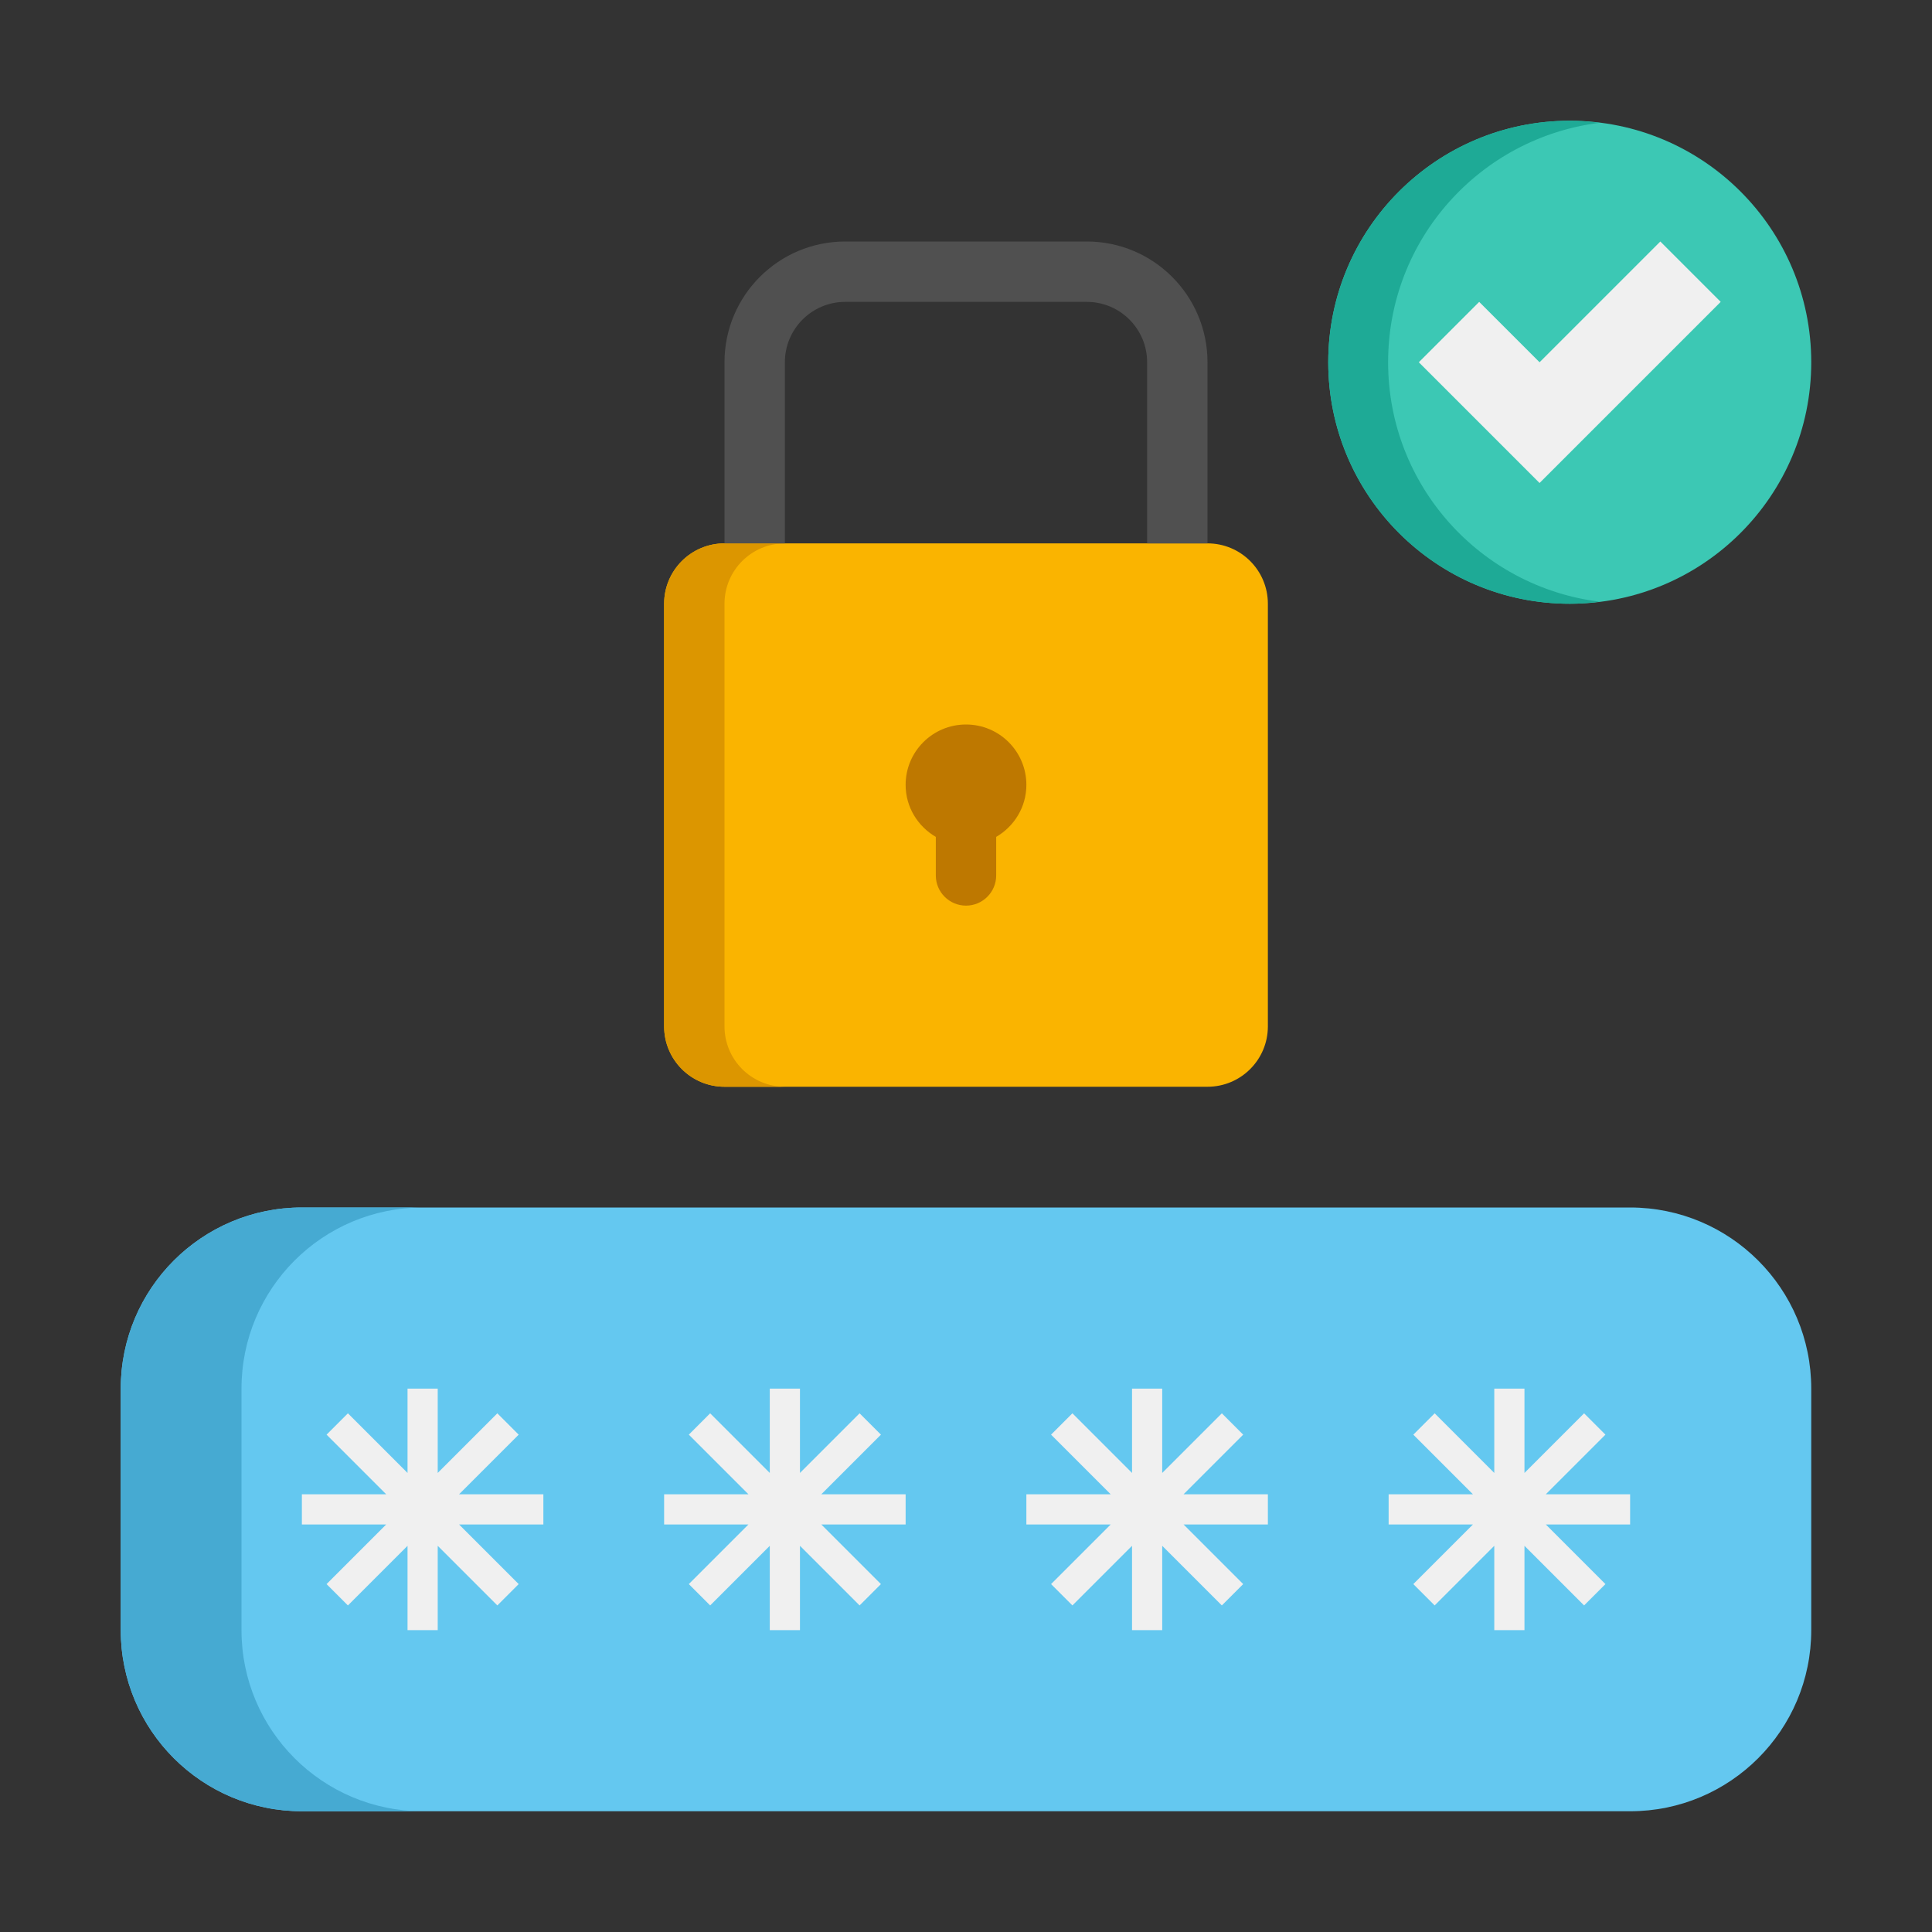 <?xml version="1.0" encoding="utf-8"?>
<!-- Generator: Adobe Illustrator 24.0.0, SVG Export Plug-In . SVG Version: 6.00 Build 0)  -->
<svg version="1.1" xmlns="http://www.w3.org/2000/svg" xmlns:xlink="http://www.w3.org/1999/xlink" x="0px" y="0px"
	 viewBox="0 0 64 64" enable-background="new 0 0 64 64" xml:space="preserve">
<rect x="0" y="0" width="64" height="64" fill="#333333" stroke="none"/>
<g id="Captions">
</g>
<g id="Icons">
	<g>
		<g>
			<path fill="#64C8F0" d="M10,60h44c3.314,0,6-2.686,6-6v-8c0-3.314-2.686-6-6-6H10c-3.314,0-6,2.686-6,6v8
				C4,57.314,6.686,60,10,60z"/>
		</g>
		<g>
			<path fill="#46AAD2" d="M8,54v-8c0-3.314,2.686-6,6-6h-4c-3.314,0-6,2.686-6,6v8c0,3.314,2.686,6,6,6h4C10.686,60,8,57.314,8,54z
				"/>
		</g>
		<g>
			<path fill="#FAB400" d="M40,36H24c-1.105,0-2-0.895-2-2V20c0-1.105,0.895-2,2-2h16c1.105,0,2,0.895,2,2v14
				C42,35.105,41.105,36,40,36z"/>
		</g>
		<g>
			<path fill="#DC9600" d="M24,34V20c0-1.105,0.895-2,2-2h-2c-1.105,0-2,0.895-2,2v14c0,1.105,0.895,2,2,2h2
				C24.895,36,24,35.105,24,34z"/>
		</g>
		<g>
			<path fill="#505050" d="M26,18v-6c0-1.105,0.895-2,2-2h8c1.105,0,2,0.895,2,2v6h2v-6c0-2.209-1.791-4-4-4h-8
				c-2.209,0-4,1.791-4,4v6H26z"/>
		</g>
		<g>
			<path fill="#BE7800" d="M34,26c0-1.105-0.895-2-2-2s-2,0.895-2,2c0,0.738,0.405,1.376,1,1.723V29c0,0.552,0.448,1,1,1
				s1-0.448,1-1v-1.277C33.595,27.376,34,26.738,34,26z"/>
		</g>
		<g>
			<polygon fill="#F0F0F0" points="18,49.5 15.207,49.5 17.182,47.525 16.475,46.818 14.5,48.793 14.5,46 13.5,46 13.5,48.793 
				11.525,46.818 10.818,47.525 12.793,49.5 10,49.5 10,50.5 12.793,50.5 10.818,52.475 11.525,53.182 13.5,51.207 13.5,54 14.5,54 
				14.5,51.207 16.475,53.182 17.182,52.475 15.207,50.5 18,50.5 			"/>
		</g>
		<g>
			<polygon fill="#F0F0F0" points="30,49.5 27.207,49.5 29.182,47.525 28.475,46.818 26.5,48.793 26.5,46 25.5,46 25.5,48.793 
				23.525,46.818 22.818,47.525 24.793,49.5 22,49.5 22,50.5 24.793,50.5 22.818,52.475 23.525,53.182 25.5,51.207 25.5,54 26.5,54 
				26.5,51.207 28.475,53.182 29.182,52.475 27.207,50.5 30,50.5 			"/>
		</g>
		<g>
			<polygon fill="#F0F0F0" points="42,49.5 39.207,49.5 41.182,47.525 40.475,46.818 38.5,48.793 38.5,46 37.5,46 37.5,48.793 
				35.525,46.818 34.818,47.525 36.793,49.5 34,49.5 34,50.5 36.793,50.5 34.818,52.475 35.525,53.182 37.5,51.207 37.5,54 38.5,54 
				38.5,51.207 40.475,53.182 41.182,52.475 39.207,50.5 42,50.5 			"/>
		</g>
		<g>
			<polygon fill="#F0F0F0" points="54,49.5 51.207,49.5 53.182,47.525 52.475,46.818 50.5,48.793 50.5,46 49.5,46 49.5,48.793 
				47.525,46.818 46.818,47.525 48.793,49.5 46,49.5 46,50.5 48.793,50.5 46.818,52.475 47.525,53.182 49.5,51.207 49.5,54 50.5,54 
				50.5,51.207 52.475,53.182 53.182,52.475 51.207,50.5 54,50.5 			"/>
		</g>
		<g>
			<circle fill="#3CC8B4" cx="52" cy="12" r="8"/>
		</g>
		<g>
			<path fill="#1EAA96" d="M45.983,12c0-4.082,3.059-7.443,7.009-7.932C52.666,4.027,52.336,4,52,4c-4.418,0-8,3.582-8,8
				s3.582,8,8,8c0.336,0,0.666-0.027,0.991-0.068C49.042,19.443,45.983,16.082,45.983,12z"/>
		</g>
		<g>
			<polygon fill="#F0F0F0" points="57,10 51,16 47,12 49,10 51,12 55,8 			"/>
		</g>
	</g>
</g>
</svg>
